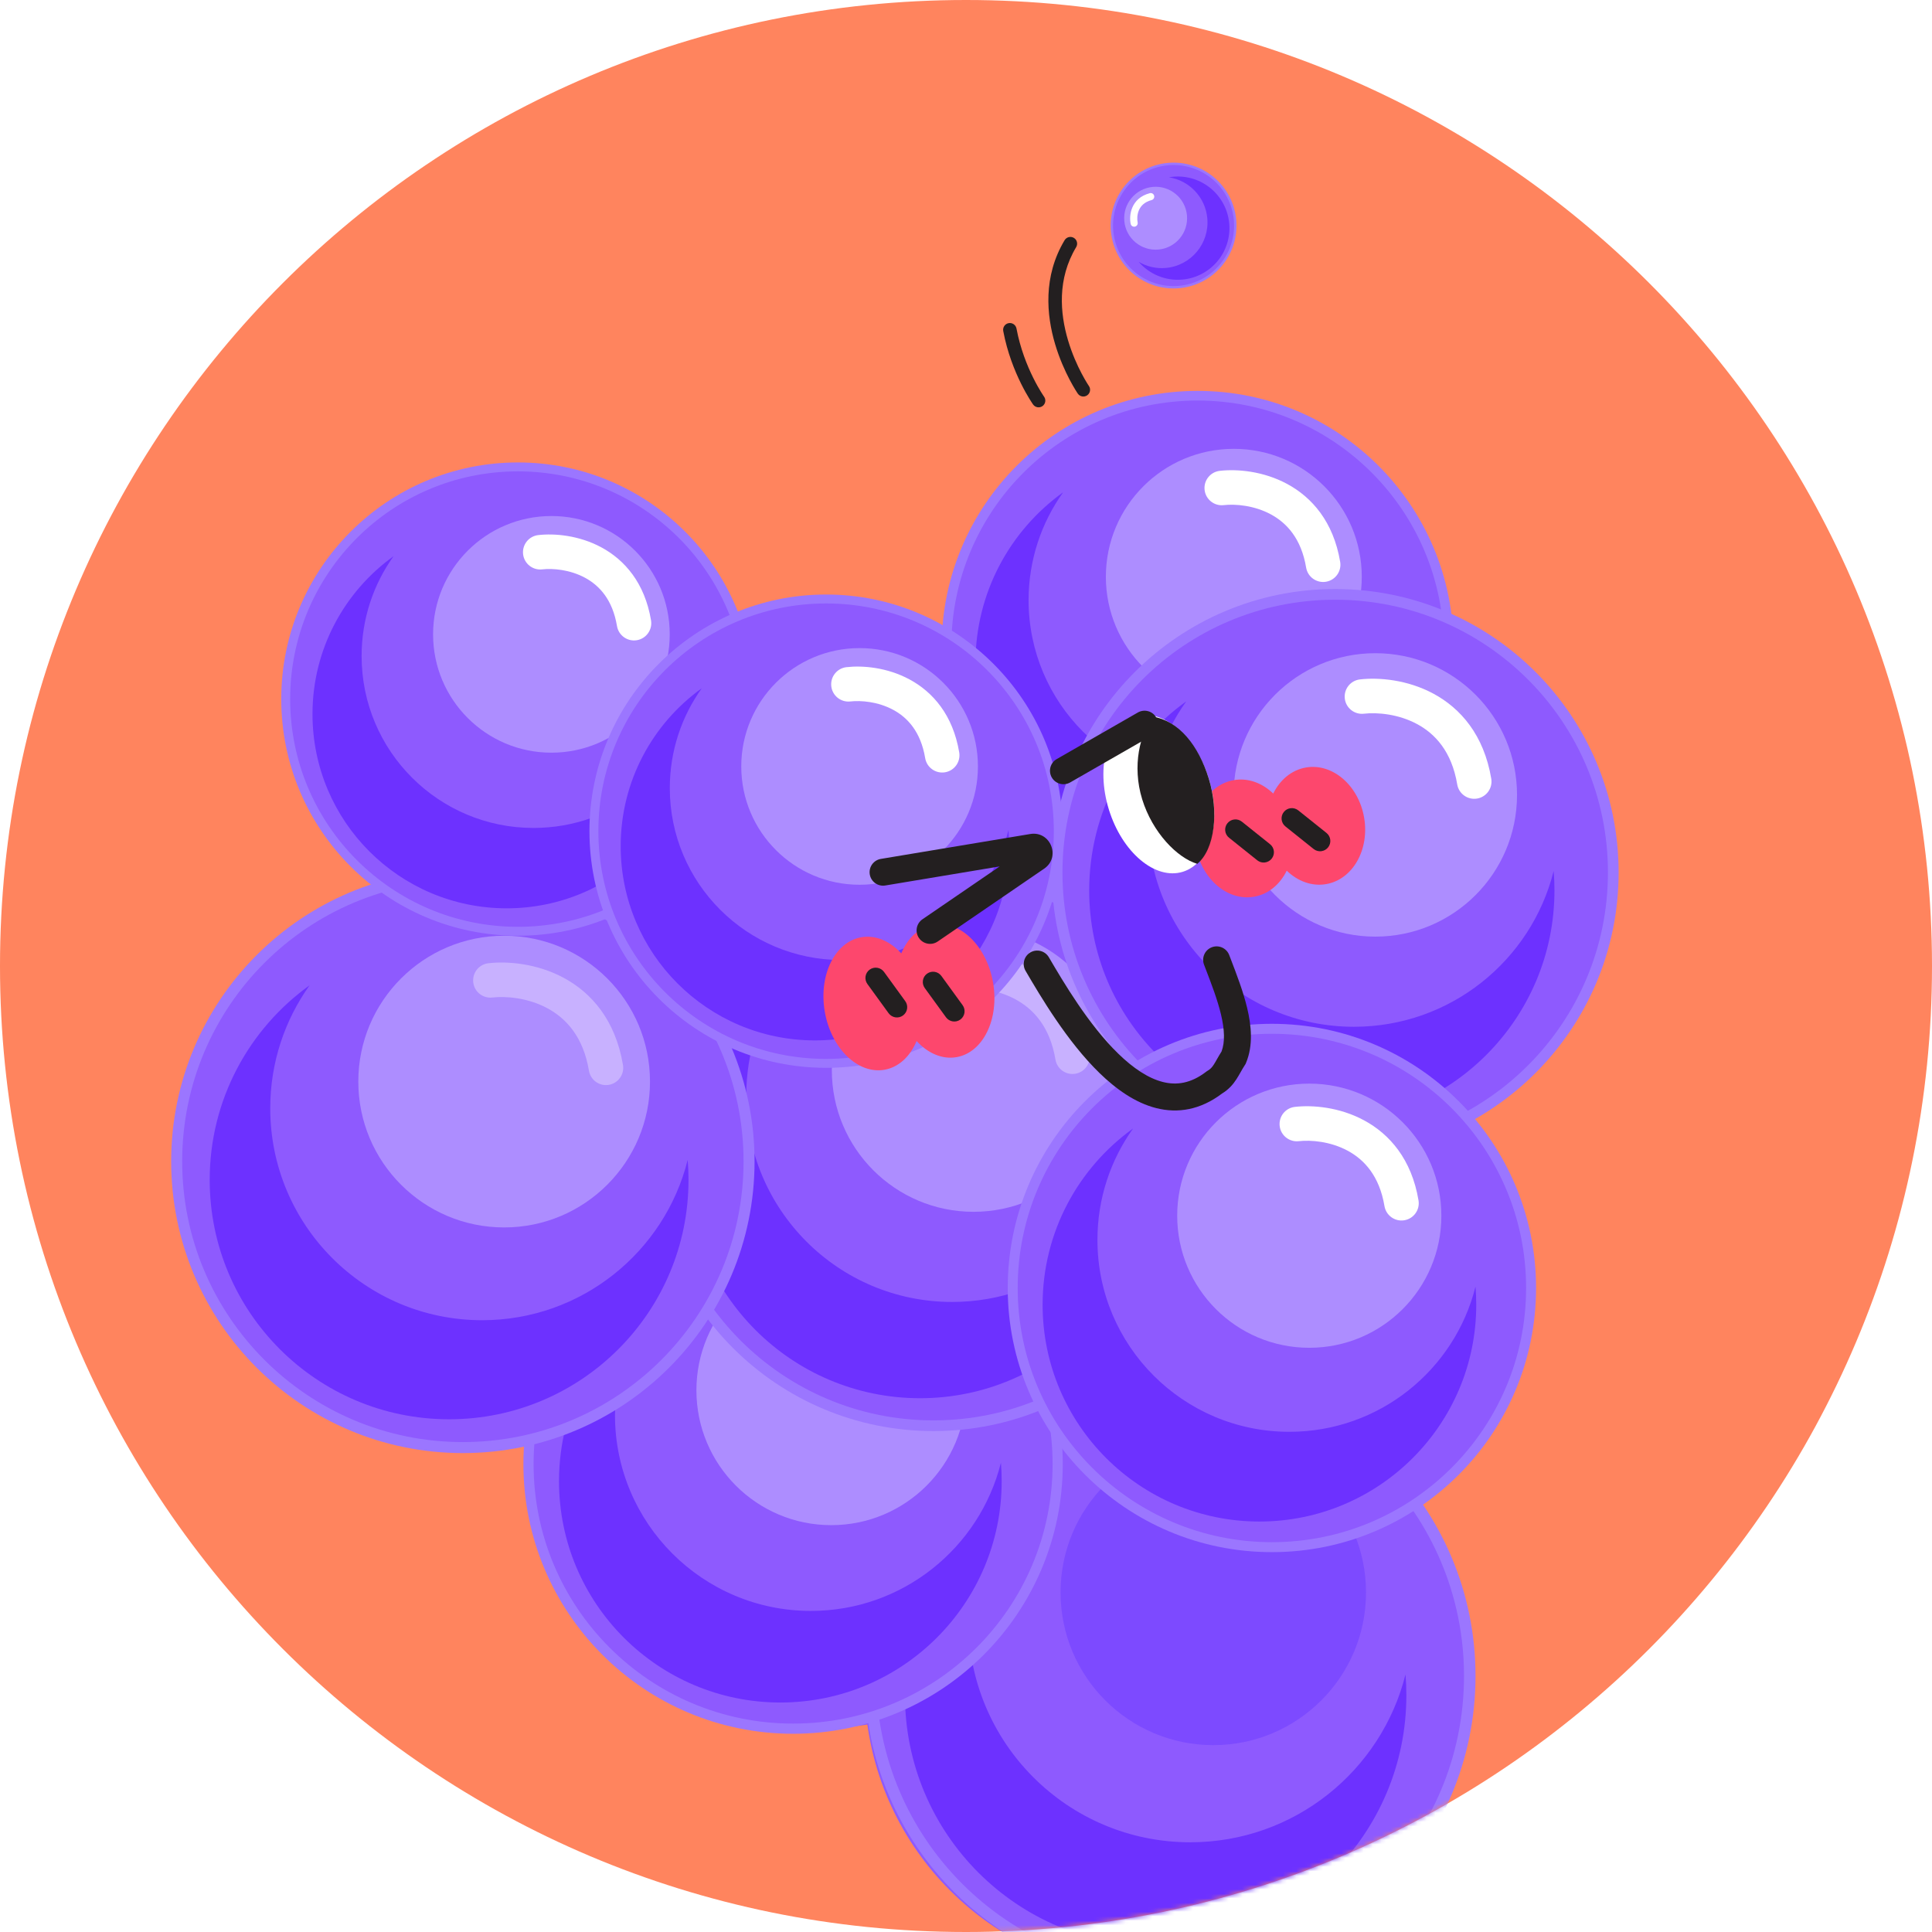 <svg width="430" height="430" viewBox="0 0 430 430" fill="none" xmlns="http://www.w3.org/2000/svg">
<path d="M430 215C430 333.741 333.741 430 215 430C96.259 430 0 333.741 0 215C0 96.259 96.259 0 215 0C333.741 0 430 96.259 430 215Z" fill="#FF845E"/>
<path fill-rule="evenodd" clip-rule="evenodd" d="M241.967 87.991C241.284 88.461 240.35 88.288 239.881 87.605L241.117 86.755C239.881 87.605 239.88 87.604 239.88 87.604L239.879 87.602L239.876 87.598L239.867 87.585L239.836 87.539C239.811 87.501 239.774 87.446 239.728 87.374C239.635 87.232 239.504 87.026 239.341 86.761C239.017 86.231 238.568 85.463 238.061 84.496C237.049 82.566 235.796 79.827 234.833 76.591C232.916 70.141 232.107 61.523 236.949 53.458C237.375 52.747 238.297 52.517 239.007 52.944C239.717 53.37 239.947 54.291 239.521 55.002C235.284 62.059 235.916 69.705 237.709 75.736C238.602 78.741 239.771 81.298 240.718 83.103C241.191 84.004 241.606 84.714 241.9 85.195C242.047 85.435 242.164 85.618 242.242 85.738C242.281 85.798 242.31 85.842 242.329 85.87L242.35 85.9L242.353 85.906L242.353 85.906L242.354 85.906C242.822 86.589 242.649 87.522 241.967 87.991Z" fill="#231F20"/>
<path fill-rule="evenodd" clip-rule="evenodd" d="M232.027 90.381C231.353 90.862 230.416 90.705 229.935 90.031L231.156 89.16C229.935 90.031 229.935 90.031 229.935 90.031L229.932 90.027L229.928 90.021L229.915 90.002C229.904 89.986 229.888 89.964 229.869 89.936C229.829 89.879 229.774 89.797 229.703 89.692C229.563 89.481 229.364 89.174 229.122 88.779C228.638 87.989 227.978 86.844 227.265 85.406C225.841 82.533 224.187 78.459 223.289 73.673C223.136 72.859 223.672 72.075 224.486 71.922C225.301 71.769 226.084 72.306 226.237 73.12C227.071 77.564 228.614 81.372 229.953 84.073C230.621 85.421 231.236 86.487 231.679 87.21C231.901 87.572 232.08 87.848 232.201 88.03C232.262 88.121 232.308 88.189 232.338 88.232L232.37 88.279L232.377 88.288C232.377 88.288 232.377 88.288 232.377 88.288M232.027 90.381C232.701 89.9 232.858 88.963 232.377 88.288L232.027 90.381Z" fill="#231F20"/>
<path d="M259.943 36.256C267.644 35.562 274.449 41.243 275.143 48.944C275.836 56.644 270.156 63.449 262.455 64.143C254.754 64.837 247.949 59.157 247.256 51.456C246.562 43.755 252.242 36.95 259.943 36.256Z" fill="#9B76FF"/>
<path d="M259.99 36.783C267.4 36.115 273.949 41.581 274.616 48.991C275.284 56.401 269.818 62.95 262.408 63.617C254.997 64.285 248.449 58.819 247.781 51.409C247.114 43.999 252.58 37.45 259.99 36.783Z" fill="#8E5AFE"/>
<g filter="url(#filter0_f)">
<path d="M256.579 41.598C260.429 41.251 263.832 44.092 264.179 47.942C264.526 51.792 261.685 55.195 257.835 55.542C253.985 55.889 250.582 53.049 250.235 49.198C249.888 45.348 252.728 41.945 256.579 41.598Z" fill="#AD8DFF"/>
</g>
<g filter="url(#filter1_f)">
<path fill-rule="evenodd" clip-rule="evenodd" d="M260.16 39.458C264.661 40.163 268.281 43.851 268.708 48.594C269.212 54.188 265.086 59.132 259.492 59.636C257.299 59.833 255.206 59.319 253.441 58.284C255.778 60.989 259.34 62.567 263.173 62.222C269.493 61.652 274.155 56.067 273.586 49.746C273.016 43.426 267.431 38.764 261.11 39.333C260.789 39.362 260.472 39.404 260.16 39.458Z" fill="#6D31FF"/>
</g>
<path fill-rule="evenodd" clip-rule="evenodd" d="M253.481 46.803C253.06 47.785 253.067 48.848 253.202 49.503C253.291 49.932 253.015 50.351 252.586 50.44C252.158 50.528 251.739 50.252 251.65 49.823C251.463 48.916 251.452 47.514 252.024 46.179C252.613 44.804 253.804 43.545 255.909 42.995C256.333 42.885 256.765 43.138 256.876 43.562C256.987 43.985 256.733 44.418 256.31 44.529C254.696 44.95 253.884 45.861 253.481 46.803Z" fill="white"/>
<mask id="mask0" mask-type="alpha" maskUnits="userSpaceOnUse" x="0" y="0" width="430" height="430">
<path d="M430 215C430 333.741 333.741 430 215 430C96.259 430 0 333.741 0 215C0 96.259 96.259 0 215 0C333.741 0 430 96.259 430 215Z" fill="#FF845E"/>
</mask>
<g mask="url(#mask0)">
<path fill-rule="evenodd" clip-rule="evenodd" d="M314.211 134.163C310.137 110.169 289.251 91.899 264.097 91.899C236.022 91.899 213.263 114.658 213.263 142.733C213.263 143.191 213.27 143.648 213.28 144.104L213.309 144.907C204.174 140.003 193.734 137.221 182.64 137.221C176.442 137.221 170.444 138.09 164.767 139.712C157.575 120.374 138.95 106.598 117.107 106.598C89.032 106.598 66.273 129.357 66.273 157.432C66.273 185.507 89.032 208.266 117.107 208.266L118.005 208.258C120.186 231.625 134.754 251.394 155.077 260.938C133.005 271.303 117.72 293.734 117.72 319.733C117.72 355.588 146.785 384.654 182.64 384.654C186.186 384.654 189.664 384.37 193.054 383.823C197.423 415.433 224.548 439.775 257.36 439.775C293.215 439.775 322.28 410.709 322.28 374.854C322.28 359.8 317.156 345.943 308.558 334.931C324.328 323.087 334.53 304.228 334.53 282.986C334.53 269.92 330.668 257.755 324.027 247.57C341.439 235.926 352.903 216.086 352.903 193.567C352.903 167.047 337.001 144.24 314.211 134.163Z" fill="#8E5AFE"/>
<path d="M328.403 373.018C328.403 410.564 297.966 441.001 260.42 441.001C222.874 441.001 192.438 410.564 192.438 373.018C192.438 335.472 222.874 305.035 260.42 305.035C297.966 305.035 328.403 335.472 328.403 373.018Z" fill="#9B76FF"/>
<path d="M325.841 373.018C325.841 409.147 296.552 438.435 260.423 438.435C224.294 438.435 195.006 409.147 195.006 373.018C195.006 336.889 224.294 307.601 260.423 307.601C296.552 307.601 325.841 336.889 325.841 373.018Z" fill="#8E5AFE"/>
<g filter="url(#filter2_f)">
<path d="M304.03 354.419C304.03 373.192 288.811 388.41 270.038 388.41C251.265 388.41 236.047 373.192 236.047 354.419C236.047 335.646 251.265 320.428 270.038 320.428C288.811 320.428 304.03 335.646 304.03 354.419Z" fill="#7D4AFF"/>
</g>
<g filter="url(#filter3_f)">
<path fill-rule="evenodd" clip-rule="evenodd" d="M312.819 372.677C307.449 394.138 288.036 410.033 264.911 410.033C237.637 410.033 215.527 387.923 215.527 360.649C215.527 349.957 218.925 340.058 224.701 331.974C210.6 342.1 201.416 358.64 201.416 377.325C201.416 408.141 226.397 433.122 257.213 433.122C288.029 433.122 313.01 408.141 313.01 377.325C313.01 375.76 312.946 374.21 312.819 372.677Z" fill="#6D31FF"/>
</g>
<path d="M236.536 325.859C236.536 359.007 209.663 385.879 176.515 385.879C143.366 385.879 116.494 359.007 116.494 325.859C116.494 292.71 143.366 265.838 176.515 265.838C209.663 265.838 236.536 292.71 236.536 325.859Z" fill="#9B76FF"/>
<path d="M234.271 325.858C234.271 357.756 208.413 383.614 176.516 383.614C144.618 383.614 118.76 357.756 118.76 325.858C118.76 293.961 144.618 268.103 176.516 268.103C208.413 268.103 234.271 293.961 234.271 325.858Z" fill="#8E5AFE"/>
<g filter="url(#filter4_f)">
<path d="M215.019 309.438C215.019 326.012 201.583 339.449 185.008 339.449C168.434 339.449 154.998 326.012 154.998 309.438C154.998 292.864 168.434 279.428 185.008 279.428C201.583 279.428 215.019 292.864 215.019 309.438Z" fill="#AD8DFF"/>
</g>
<g filter="url(#filter5_f)">
<path fill-rule="evenodd" clip-rule="evenodd" d="M222.773 325.547C218.036 344.5 200.894 358.539 180.473 358.539C156.393 358.539 136.873 339.019 136.873 314.939C136.873 305.5 139.872 296.762 144.97 289.625C132.524 298.566 124.418 313.167 124.418 329.661C124.418 356.868 146.473 378.923 173.68 378.923C200.887 378.923 222.943 356.868 222.943 329.661C222.943 328.275 222.885 326.903 222.773 325.547Z" fill="#6D31FF"/>
</g>
<path fill-rule="evenodd" clip-rule="evenodd" d="M193.774 294.603C189.838 292.481 185.391 292.11 182.612 292.426C180.504 292.666 178.601 291.152 178.361 289.045C178.121 286.937 179.635 285.034 181.742 284.794C185.758 284.336 191.843 284.835 197.419 287.842C203.18 290.947 208.185 296.631 209.747 305.973C210.097 308.065 208.685 310.045 206.592 310.395C204.5 310.744 202.521 309.332 202.171 307.24C201.015 300.327 197.527 296.626 193.774 294.603Z" fill="white"/>
<path d="M270.834 255.426C270.834 290.266 242.591 318.509 207.751 318.509C172.911 318.509 144.668 290.266 144.668 255.426C144.668 220.586 172.911 192.343 207.751 192.343C242.591 192.343 270.834 220.586 270.834 255.426Z" fill="#9B76FF"/>
<path d="M268.454 255.426C268.454 288.951 241.276 316.129 207.751 316.129C174.226 316.129 147.049 288.951 147.049 255.426C147.049 221.901 174.226 194.724 207.751 194.724C241.276 194.724 268.454 221.901 268.454 255.426Z" fill="#8E5AFE"/>
<g filter="url(#filter6_f)">
<path d="M248.22 238.168C248.22 255.587 234.098 269.709 216.678 269.709C199.258 269.709 185.137 255.587 185.137 238.168C185.137 220.748 199.258 206.626 216.678 206.626C234.098 206.626 248.22 220.748 248.22 238.168Z" fill="#AD8DFF"/>
</g>
<g filter="url(#filter7_f)">
<path fill-rule="evenodd" clip-rule="evenodd" d="M256.37 255.1C251.389 275.019 233.374 289.773 211.912 289.773C186.604 289.773 166.087 269.257 166.087 243.949C166.087 234.028 169.239 224.844 174.597 217.344C161.516 226.741 152.996 242.087 152.996 259.422C152.996 288.017 176.177 311.198 204.772 311.198C233.367 311.198 256.548 288.017 256.548 259.422C256.548 257.967 256.487 256.525 256.37 255.1Z" fill="#6D31FF"/>
</g>
<path fill-rule="evenodd" clip-rule="evenodd" d="M225.984 222.404C221.806 220.151 217.089 219.757 214.137 220.094C212.03 220.334 210.126 218.82 209.886 216.712C209.646 214.605 211.16 212.701 213.268 212.461C217.457 211.984 223.81 212.505 229.629 215.642C235.632 218.878 240.854 224.802 242.486 234.559C242.836 236.651 241.423 238.63 239.331 238.98C237.239 239.33 235.259 237.918 234.909 235.825C233.684 228.498 229.98 224.558 225.984 222.404Z" fill="#C8B1FF"/>
<path d="M167.94 258.488C167.94 294.342 138.875 323.408 103.02 323.408C67.165 323.408 38.1 294.342 38.1 258.488C38.1 222.633 67.165 193.567 103.02 193.567C138.875 193.567 167.94 222.633 167.94 258.488Z" fill="#9B76FF"/>
<path d="M165.49 258.488C165.49 292.99 137.521 320.959 103.019 320.959C68.518 320.959 40.549 292.99 40.549 258.488C40.549 223.987 68.518 196.018 103.019 196.018C137.521 196.018 165.49 223.987 165.49 258.488Z" fill="#8E5AFE"/>
<g filter="url(#filter8_f)">
<path d="M144.668 240.727C144.668 258.654 130.136 273.187 112.208 273.187C94.281 273.187 79.748 258.654 79.748 240.727C79.748 222.8 94.281 208.267 112.208 208.267C130.136 208.267 144.668 222.8 144.668 240.727Z" fill="#AD8DFF"/>
</g>
<g filter="url(#filter9_f)">
<path fill-rule="evenodd" clip-rule="evenodd" d="M153.057 258.161C147.929 278.657 129.39 293.837 107.306 293.837C81.261 293.837 60.147 272.723 60.147 246.678C60.147 236.466 63.392 227.013 68.908 219.293C55.443 228.963 46.672 244.758 46.672 262.601C46.672 292.029 70.528 315.885 99.956 315.885C129.383 315.885 153.239 292.029 153.239 262.601C153.239 261.106 153.178 259.625 153.057 258.161Z" fill="#6D31FF"/>
</g>
<path fill-rule="evenodd" clip-rule="evenodd" d="M121.837 224.406C117.512 222.075 112.635 221.667 109.579 222.015C107.471 222.255 105.568 220.742 105.328 218.634C105.088 216.526 106.602 214.623 108.709 214.383C113.002 213.894 119.517 214.429 125.482 217.644C131.63 220.958 136.982 227.025 138.655 237.031C139.005 239.123 137.593 241.103 135.501 241.453C133.408 241.803 131.429 240.39 131.079 238.298C129.812 230.722 125.977 226.638 121.837 224.406Z" fill="#C8B1FF"/>
<path d="M323.503 143.958C323.503 175.416 298.002 200.917 266.544 200.917C235.087 200.917 209.586 175.416 209.586 143.958C209.586 112.501 235.087 87 266.544 87C298.002 87 323.503 112.501 323.503 143.958Z" fill="#9B76FF"/>
<path d="M321.355 143.959C321.355 174.229 296.816 198.768 266.545 198.768C236.275 198.768 211.736 174.229 211.736 143.959C211.736 113.688 236.275 89.149 266.545 89.149C296.816 89.149 321.355 113.688 321.355 143.959Z" fill="#8E5AFE"/>
<g filter="url(#filter10_f)">
<path d="M303.087 128.376C303.087 144.104 290.337 156.855 274.608 156.855C258.879 156.855 246.129 144.104 246.129 128.376C246.129 112.647 258.879 99.897 274.608 99.897C290.337 99.897 303.087 112.647 303.087 128.376Z" fill="#AD8DFF"/>
</g>
<g filter="url(#filter11_f)">
<path fill-rule="evenodd" clip-rule="evenodd" d="M310.447 143.666C305.95 161.65 289.683 174.972 270.305 174.972C247.454 174.972 228.93 156.447 228.93 133.596C228.93 124.639 231.776 116.346 236.614 109.573C224.802 118.058 217.109 131.914 217.109 147.567C217.109 173.386 238.04 194.316 263.858 194.316C289.677 194.316 310.607 173.386 310.607 147.567C310.607 146.253 310.553 144.952 310.447 143.666Z" fill="#6D31FF"/>
</g>
<path fill-rule="evenodd" clip-rule="evenodd" d="M282.834 114.471C279.14 112.48 274.961 112.13 272.356 112.427C270.248 112.667 268.345 111.153 268.105 109.045C267.865 106.938 269.379 105.035 271.487 104.794C275.329 104.357 281.145 104.833 286.479 107.709C291.996 110.683 296.785 116.128 298.278 125.055C298.628 127.148 297.215 129.127 295.123 129.477C293.031 129.827 291.051 128.414 290.701 126.322C289.615 119.824 286.344 116.363 282.834 114.471Z" fill="white"/>
<path d="M360.254 194.18C360.254 229.02 332.011 257.263 297.171 257.263C262.331 257.263 234.088 229.02 234.088 194.18C234.088 159.34 262.331 131.097 297.171 131.097C332.011 131.097 360.254 159.34 360.254 194.18Z" fill="#9B76FF"/>
<path d="M357.874 194.18C357.874 227.705 330.696 254.883 297.171 254.883C263.646 254.883 236.469 227.705 236.469 194.18C236.469 160.655 263.646 133.478 297.171 133.478C330.696 133.478 357.874 160.655 357.874 194.18Z" fill="#8E5AFE"/>
<g filter="url(#filter12_f)">
<path d="M337.64 176.921C337.64 194.341 323.518 208.463 306.098 208.463C288.678 208.463 274.557 194.341 274.557 176.921C274.557 159.502 288.678 145.38 306.098 145.38C323.518 145.38 337.64 159.502 337.64 176.921Z" fill="#AD8DFF"/>
</g>
<g filter="url(#filter13_f)">
<path fill-rule="evenodd" clip-rule="evenodd" d="M345.794 193.854C340.813 213.773 322.797 228.527 301.336 228.527C276.027 228.527 255.511 208.011 255.511 182.702C255.511 172.782 258.663 163.598 264.021 156.098C250.94 165.495 242.42 180.841 242.42 198.176C242.42 226.771 265.601 249.952 294.196 249.952C322.791 249.952 345.971 226.771 345.971 198.176C345.971 196.721 345.911 195.279 345.794 193.854Z" fill="#6D31FF"/>
</g>
<path fill-rule="evenodd" clip-rule="evenodd" d="M315.404 161.158C311.225 158.905 306.509 158.511 303.557 158.848C301.45 159.088 299.546 157.574 299.306 155.466C299.066 153.358 300.58 151.455 302.688 151.215C306.877 150.738 313.23 151.259 319.049 154.396C325.052 157.632 330.274 163.555 331.906 173.313C332.256 175.405 330.843 177.384 328.751 177.734C326.659 178.084 324.679 176.672 324.329 174.579C323.104 167.252 319.399 163.312 315.404 161.158Z" fill="white"/>
<path d="M167.94 155.595C167.94 184.685 144.359 208.266 115.269 208.266C86.179 208.266 62.598 184.685 62.598 155.595C62.598 126.506 86.179 102.924 115.269 102.924C144.359 102.924 167.94 126.506 167.94 155.595Z" fill="#9B76FF"/>
<path d="M165.951 155.595C165.951 183.587 143.26 206.279 115.268 206.279C87.276 206.279 64.584 183.587 64.584 155.595C64.584 127.603 87.276 104.911 115.268 104.911C143.26 104.911 165.951 127.603 165.951 155.595Z" fill="#8E5AFE"/>
<g filter="url(#filter14_f)">
<path d="M149.06 141.185C149.06 155.73 137.269 167.521 122.724 167.521C108.18 167.521 96.389 155.73 96.389 141.185C96.389 126.64 108.18 114.85 122.724 114.85C137.269 114.85 149.06 126.64 149.06 141.185Z" fill="#AD8DFF"/>
</g>
<g filter="url(#filter15_f)">
<path fill-rule="evenodd" clip-rule="evenodd" d="M155.863 155.326C151.704 171.956 136.662 184.274 118.743 184.274C97.612 184.274 80.482 167.143 80.482 146.012C80.482 137.729 83.115 130.06 87.589 123.797C76.665 131.643 69.551 144.457 69.551 158.932C69.551 182.807 88.906 202.162 112.781 202.162C136.656 202.162 156.011 182.807 156.011 158.932C156.011 157.718 155.961 156.515 155.863 155.326Z" fill="#6D31FF"/>
</g>
<path fill-rule="evenodd" clip-rule="evenodd" d="M130.194 128.582C126.84 126.774 123.037 126.455 120.674 126.725C118.567 126.965 116.664 125.451 116.423 123.343C116.183 121.236 117.697 119.332 119.805 119.092C123.405 118.682 128.845 119.128 133.839 121.82C139.016 124.611 143.502 129.721 144.898 138.068C145.247 140.16 143.835 142.14 141.743 142.489C139.651 142.839 137.671 141.427 137.321 139.335C136.332 133.417 133.364 130.291 130.194 128.582Z" fill="white"/>
<path d="M236.534 184.993C236.534 214.082 212.952 237.664 183.863 237.664C154.773 237.664 131.191 214.082 131.191 184.993C131.191 155.903 154.773 132.321 183.863 132.321C212.952 132.321 236.534 155.903 236.534 184.993Z" fill="#9B76FF"/>
<path d="M234.547 184.992C234.547 212.984 211.855 235.676 183.863 235.676C155.872 235.676 133.18 212.984 133.18 184.992C133.18 157 155.872 134.309 183.863 134.309C211.855 134.309 234.547 157 234.547 184.992Z" fill="#8E5AFE"/>
<g filter="url(#filter16_f)">
<path d="M217.654 170.583C217.654 185.127 205.863 196.918 191.318 196.918C176.773 196.918 164.982 185.127 164.982 170.583C164.982 156.038 176.773 144.247 191.318 144.247C205.863 144.247 217.654 156.038 217.654 170.583Z" fill="#AD8DFF"/>
</g>
<g filter="url(#filter17_f)">
<path fill-rule="evenodd" clip-rule="evenodd" d="M224.457 184.724C220.297 201.354 205.256 213.671 187.337 213.671C166.206 213.671 149.076 196.541 149.076 175.41C149.076 167.126 151.708 159.457 156.182 153.194C145.259 161.04 138.145 173.854 138.145 188.329C138.145 212.205 157.499 231.56 181.375 231.56C205.25 231.56 224.605 212.205 224.605 188.329C224.605 187.115 224.555 185.913 224.457 184.724Z" fill="#6D31FF"/>
</g>
<path fill-rule="evenodd" clip-rule="evenodd" d="M198.787 157.978C195.434 156.17 191.631 155.852 189.268 156.121C187.16 156.361 185.257 154.847 185.017 152.74C184.777 150.632 186.291 148.729 188.399 148.489C191.999 148.079 197.438 148.524 202.432 151.217C207.61 154.008 212.096 159.117 213.491 167.464C213.841 169.556 212.429 171.536 210.337 171.886C208.244 172.236 206.265 170.823 205.915 168.731C204.925 162.814 201.957 159.687 198.787 157.978Z" fill="white"/>
<path d="M341.879 286.661C341.879 319.133 315.555 345.457 283.083 345.457C250.611 345.457 224.287 319.133 224.287 286.661C224.287 254.189 250.611 227.865 283.083 227.865C315.555 227.865 341.879 254.189 341.879 286.661Z" fill="#9B76FF"/>
<path d="M339.66 286.661C339.66 317.908 314.33 343.238 283.083 343.238C251.836 343.238 226.506 317.908 226.506 286.661C226.506 255.414 251.836 230.084 283.083 230.084C314.33 230.084 339.66 255.414 339.66 286.661Z" fill="#8E5AFE"/>
<g filter="url(#filter18_f)">
<path d="M320.802 270.576C320.802 286.812 307.64 299.974 291.404 299.974C275.168 299.974 262.006 286.812 262.006 270.576C262.006 254.34 275.168 241.178 291.404 241.178C307.64 241.178 320.802 254.34 320.802 270.576Z" fill="#AD8DFF"/>
</g>
<g filter="url(#filter19_f)">
<path fill-rule="evenodd" clip-rule="evenodd" d="M328.399 286.36C323.757 304.924 306.966 318.674 286.963 318.674C263.375 318.674 244.253 299.552 244.253 275.964C244.253 266.717 247.192 258.156 252.186 251.165C239.993 259.923 232.051 274.227 232.051 290.386C232.051 317.037 253.656 338.643 280.308 338.643C306.959 338.643 328.565 317.037 328.565 290.386C328.565 289.03 328.509 287.687 328.399 286.36Z" fill="#6D31FF"/>
</g>
<path fill-rule="evenodd" clip-rule="evenodd" d="M299.954 256.113C296.114 254.043 291.774 253.68 289.065 253.989C286.957 254.229 285.054 252.715 284.814 250.608C284.574 248.5 286.088 246.597 288.196 246.357C292.142 245.907 298.119 246.397 303.599 249.351C309.262 252.404 314.181 257.992 315.715 267.169C316.065 269.261 314.652 271.24 312.56 271.59C310.468 271.94 308.488 270.528 308.138 268.435C307.01 261.689 303.609 258.083 299.954 256.113Z" fill="white"/>
<path fill-rule="evenodd" clip-rule="evenodd" d="M204.006 231.698C202.582 235.102 200.052 237.535 196.858 238.094C190.95 239.127 185.005 233.364 183.58 225.22C182.155 217.076 185.789 209.636 191.697 208.602C194.892 208.043 198.097 209.472 200.593 212.19C202.017 208.786 204.547 206.353 207.742 205.794C213.65 204.761 219.594 210.525 221.019 218.669C222.444 226.812 218.81 234.253 212.903 235.286C209.708 235.845 206.502 234.416 204.006 231.698Z" fill="#FD476D"/>
<path fill-rule="evenodd" clip-rule="evenodd" d="M222.499 192.838L205.311 204.599C203.943 205.534 203.593 207.401 204.529 208.769C205.464 210.136 207.331 210.486 208.699 209.551L232.403 193.332C236.164 190.758 233.796 184.873 229.3 185.622L196.05 191.164C194.416 191.436 193.312 192.982 193.584 194.616C193.857 196.25 195.402 197.354 197.037 197.082L222.499 192.838Z" fill="#231F20"/>
<path fill-rule="evenodd" clip-rule="evenodd" d="M193.559 215.807C194.582 215.064 196.013 215.291 196.755 216.314L201.479 222.82C202.222 223.843 201.995 225.274 200.972 226.016C199.949 226.759 198.518 226.532 197.775 225.509L193.052 219.003C192.309 217.981 192.536 216.549 193.559 215.807Z" fill="#231F20"/>
<path fill-rule="evenodd" clip-rule="evenodd" d="M295.175 196.771C301.083 195.737 304.855 189.091 303.602 181.926C302.348 174.761 296.542 169.791 290.635 170.824C287.44 171.383 284.869 173.584 283.38 176.621C280.949 174.271 277.784 173.074 274.59 173.633C268.682 174.667 264.909 181.313 266.163 188.478C267.417 195.643 273.222 200.613 279.13 199.58C282.325 199.021 284.896 196.82 286.384 193.783C288.816 196.133 291.98 197.33 295.175 196.771Z" fill="#FD476D"/>
<path fill-rule="evenodd" clip-rule="evenodd" d="M273.181 183.232C273.971 182.245 275.411 182.085 276.398 182.875L282.676 187.897C283.663 188.687 283.823 190.127 283.033 191.114C282.244 192.101 280.804 192.261 279.817 191.471L273.539 186.449C272.552 185.659 272.392 184.219 273.181 183.232Z" fill="#231F20"/>
<path fill-rule="evenodd" clip-rule="evenodd" d="M285.736 180.721C286.526 179.734 287.966 179.574 288.953 180.364L295.231 185.386C296.218 186.176 296.378 187.616 295.588 188.603C294.798 189.59 293.358 189.75 292.371 188.96L286.093 183.938C285.106 183.148 284.946 181.708 285.736 180.721Z" fill="#231F20"/>
<path fill-rule="evenodd" clip-rule="evenodd" d="M206.328 216.71C207.351 215.968 208.782 216.195 209.525 217.217L214.249 223.723C214.991 224.746 214.764 226.177 213.741 226.92C212.719 227.662 211.288 227.435 210.545 226.412L205.821 219.907C205.079 218.884 205.306 217.453 206.328 216.71Z" fill="#231F20"/>
<path d="M263.251 194.032C269.394 192.138 271.985 182.857 269.039 173.301C266.092 163.746 258.724 157.536 252.581 159.43C246.439 161.324 243.848 170.605 246.794 180.161C249.741 189.716 257.109 195.927 263.251 194.032Z" fill="white"/>
<path d="M256.669 159.523C253.723 163.138 251.921 170.46 254.208 177.875C256.494 185.29 262.006 190.936 266.476 192.265C270.361 189.027 271.324 180.717 269.038 173.302C266.751 165.887 262.374 160.47 256.669 159.523Z" fill="#231F20"/>
<path fill-rule="evenodd" clip-rule="evenodd" d="M229.329 211.978C227.9 212.817 227.421 214.655 228.259 216.084L228.322 216.192C231.572 221.732 237.46 231.771 244.727 238.834C248.386 242.39 252.639 245.439 257.331 246.627C262.155 247.848 267.168 247.026 271.972 243.396C273.494 242.465 274.438 241.355 275.181 240.211C275.507 239.71 275.808 239.181 276.074 238.712C276.098 238.67 276.122 238.628 276.145 238.587C276.442 238.065 276.729 237.567 277.07 237.042L277.218 236.815L277.322 236.565C278.945 232.693 278.528 228.316 277.576 224.339C276.7 220.682 275.247 216.899 273.956 213.537C273.83 213.207 273.704 212.882 273.582 212.56C272.99 211.013 271.255 210.238 269.708 210.83C268.16 211.422 267.386 213.156 267.978 214.704C268.097 215.015 268.216 215.327 268.335 215.638C269.654 219.075 270.963 222.487 271.741 225.736C272.569 229.195 272.659 231.958 271.876 234.026C271.504 234.614 271.194 235.156 270.929 235.621L270.88 235.707C270.589 236.22 270.375 236.596 270.152 236.94C269.74 237.573 269.379 237.963 268.769 238.321L268.608 238.415L268.46 238.529C265.037 241.157 261.855 241.583 258.803 240.811C255.572 239.993 252.224 237.754 248.909 234.531C242.274 228.083 236.741 218.686 233.434 213.048C232.596 211.619 230.758 211.14 229.329 211.978Z" fill="#231F20"/>
<path fill-rule="evenodd" clip-rule="evenodd" d="M257.342 159.688C258.167 161.125 257.671 162.958 256.234 163.783L238.185 174.145C236.749 174.97 234.915 174.474 234.09 173.037C233.265 171.6 233.761 169.766 235.198 168.941L253.247 158.58C254.684 157.755 256.517 158.251 257.342 159.688Z" fill="#231F20"/>
</g>
<defs>
<filter id="filter0_f" x="246.245" y="37.607" width="21.925" height="21.925" filterUnits="userSpaceOnUse" color-interpolation-filters="sRGB">
<feFlood flood-opacity="0" result="BackgroundImageFix"/>
<feBlend mode="normal" in="SourceGraphic" in2="BackgroundImageFix" result="shape"/>
<feGaussianBlur stdDeviation="1.981" result="effect1_foregroundBlur"/>
</filter>
<filter id="filter1_f" x="250.272" y="36.116" width="26.532" height="29.322" filterUnits="userSpaceOnUse" color-interpolation-filters="sRGB">
<feFlood flood-opacity="0" result="BackgroundImageFix"/>
<feBlend mode="normal" in="SourceGraphic" in2="BackgroundImageFix" result="shape"/>
<feGaussianBlur stdDeviation="1.585" result="effect1_foregroundBlur"/>
</filter>
<filter id="filter2_f" x="216.843" y="301.224" width="106.391" height="106.391" filterUnits="userSpaceOnUse" color-interpolation-filters="sRGB">
<feFlood flood-opacity="0" result="BackgroundImageFix"/>
<feBlend mode="normal" in="SourceGraphic" in2="BackgroundImageFix" result="shape"/>
<feGaussianBlur stdDeviation="9.602" result="effect1_foregroundBlur"/>
</filter>
<filter id="filter3_f" x="186.053" y="316.61" width="142.321" height="131.875" filterUnits="userSpaceOnUse" color-interpolation-filters="sRGB">
<feFlood flood-opacity="0" result="BackgroundImageFix"/>
<feBlend mode="normal" in="SourceGraphic" in2="BackgroundImageFix" result="shape"/>
<feGaussianBlur stdDeviation="7.682" result="effect1_foregroundBlur"/>
</filter>
<filter id="filter4_f" x="135.794" y="260.224" width="98.429" height="98.429" filterUnits="userSpaceOnUse" color-interpolation-filters="sRGB">
<feFlood flood-opacity="0" result="BackgroundImageFix"/>
<feBlend mode="normal" in="SourceGraphic" in2="BackgroundImageFix" result="shape"/>
<feGaussianBlur stdDeviation="9.602" result="effect1_foregroundBlur"/>
</filter>
<filter id="filter5_f" x="109.055" y="274.262" width="129.251" height="120.025" filterUnits="userSpaceOnUse" color-interpolation-filters="sRGB">
<feFlood flood-opacity="0" result="BackgroundImageFix"/>
<feBlend mode="normal" in="SourceGraphic" in2="BackgroundImageFix" result="shape"/>
<feGaussianBlur stdDeviation="7.682" result="effect1_foregroundBlur"/>
</filter>
<filter id="filter6_f" x="165.933" y="187.422" width="101.491" height="101.491" filterUnits="userSpaceOnUse" color-interpolation-filters="sRGB">
<feFlood flood-opacity="0" result="BackgroundImageFix"/>
<feBlend mode="normal" in="SourceGraphic" in2="BackgroundImageFix" result="shape"/>
<feGaussianBlur stdDeviation="9.602" result="effect1_foregroundBlur"/>
</filter>
<filter id="filter7_f" x="137.633" y="201.98" width="134.278" height="124.581" filterUnits="userSpaceOnUse" color-interpolation-filters="sRGB">
<feFlood flood-opacity="0" result="BackgroundImageFix"/>
<feBlend mode="normal" in="SourceGraphic" in2="BackgroundImageFix" result="shape"/>
<feGaussianBlur stdDeviation="7.682" result="effect1_foregroundBlur"/>
</filter>
<filter id="filter8_f" x="60.544" y="189.062" width="103.329" height="103.329" filterUnits="userSpaceOnUse" color-interpolation-filters="sRGB">
<feFlood flood-opacity="0" result="BackgroundImageFix"/>
<feBlend mode="normal" in="SourceGraphic" in2="BackgroundImageFix" result="shape"/>
<feGaussianBlur stdDeviation="9.602" result="effect1_foregroundBlur"/>
</filter>
<filter id="filter9_f" x="31.309" y="203.93" width="137.294" height="127.319" filterUnits="userSpaceOnUse" color-interpolation-filters="sRGB">
<feFlood flood-opacity="0" result="BackgroundImageFix"/>
<feBlend mode="normal" in="SourceGraphic" in2="BackgroundImageFix" result="shape"/>
<feGaussianBlur stdDeviation="7.682" result="effect1_foregroundBlur"/>
</filter>
<filter id="filter10_f" x="226.925" y="80.692" width="95.367" height="95.367" filterUnits="userSpaceOnUse" color-interpolation-filters="sRGB">
<feFlood flood-opacity="0" result="BackgroundImageFix"/>
<feBlend mode="normal" in="SourceGraphic" in2="BackgroundImageFix" result="shape"/>
<feGaussianBlur stdDeviation="9.602" result="effect1_foregroundBlur"/>
</filter>
<filter id="filter11_f" x="201.746" y="94.21" width="124.225" height="115.47" filterUnits="userSpaceOnUse" color-interpolation-filters="sRGB">
<feFlood flood-opacity="0" result="BackgroundImageFix"/>
<feBlend mode="normal" in="SourceGraphic" in2="BackgroundImageFix" result="shape"/>
<feGaussianBlur stdDeviation="7.682" result="effect1_foregroundBlur"/>
</filter>
<filter id="filter12_f" x="255.352" y="126.176" width="101.491" height="101.491" filterUnits="userSpaceOnUse" color-interpolation-filters="sRGB">
<feFlood flood-opacity="0" result="BackgroundImageFix"/>
<feBlend mode="normal" in="SourceGraphic" in2="BackgroundImageFix" result="shape"/>
<feGaussianBlur stdDeviation="9.602" result="effect1_foregroundBlur"/>
</filter>
<filter id="filter13_f" x="227.057" y="140.734" width="134.278" height="124.581" filterUnits="userSpaceOnUse" color-interpolation-filters="sRGB">
<feFlood flood-opacity="0" result="BackgroundImageFix"/>
<feBlend mode="normal" in="SourceGraphic" in2="BackgroundImageFix" result="shape"/>
<feGaussianBlur stdDeviation="7.682" result="effect1_foregroundBlur"/>
</filter>
<filter id="filter14_f" x="77.184" y="95.645" width="91.08" height="91.08" filterUnits="userSpaceOnUse" color-interpolation-filters="sRGB">
<feFlood flood-opacity="0" result="BackgroundImageFix"/>
<feBlend mode="normal" in="SourceGraphic" in2="BackgroundImageFix" result="shape"/>
<feGaussianBlur stdDeviation="9.602" result="effect1_foregroundBlur"/>
</filter>
<filter id="filter15_f" x="54.188" y="108.434" width="117.187" height="109.092" filterUnits="userSpaceOnUse" color-interpolation-filters="sRGB">
<feFlood flood-opacity="0" result="BackgroundImageFix"/>
<feBlend mode="normal" in="SourceGraphic" in2="BackgroundImageFix" result="shape"/>
<feGaussianBlur stdDeviation="7.682" result="effect1_foregroundBlur"/>
</filter>
<filter id="filter16_f" x="145.778" y="125.043" width="91.08" height="91.08" filterUnits="userSpaceOnUse" color-interpolation-filters="sRGB">
<feFlood flood-opacity="0" result="BackgroundImageFix"/>
<feBlend mode="normal" in="SourceGraphic" in2="BackgroundImageFix" result="shape"/>
<feGaussianBlur stdDeviation="9.602" result="effect1_foregroundBlur"/>
</filter>
<filter id="filter17_f" x="122.781" y="137.831" width="117.187" height="109.092" filterUnits="userSpaceOnUse" color-interpolation-filters="sRGB">
<feFlood flood-opacity="0" result="BackgroundImageFix"/>
<feBlend mode="normal" in="SourceGraphic" in2="BackgroundImageFix" result="shape"/>
<feGaussianBlur stdDeviation="7.682" result="effect1_foregroundBlur"/>
</filter>
<filter id="filter18_f" x="242.802" y="221.974" width="97.204" height="97.204" filterUnits="userSpaceOnUse" color-interpolation-filters="sRGB">
<feFlood flood-opacity="0" result="BackgroundImageFix"/>
<feBlend mode="normal" in="SourceGraphic" in2="BackgroundImageFix" result="shape"/>
<feGaussianBlur stdDeviation="9.602" result="effect1_foregroundBlur"/>
</filter>
<filter id="filter19_f" x="216.687" y="235.802" width="127.241" height="118.204" filterUnits="userSpaceOnUse" color-interpolation-filters="sRGB">
<feFlood flood-opacity="0" result="BackgroundImageFix"/>
<feBlend mode="normal" in="SourceGraphic" in2="BackgroundImageFix" result="shape"/>
<feGaussianBlur stdDeviation="7.682" result="effect1_foregroundBlur"/>
</filter>
</defs>
</svg>
